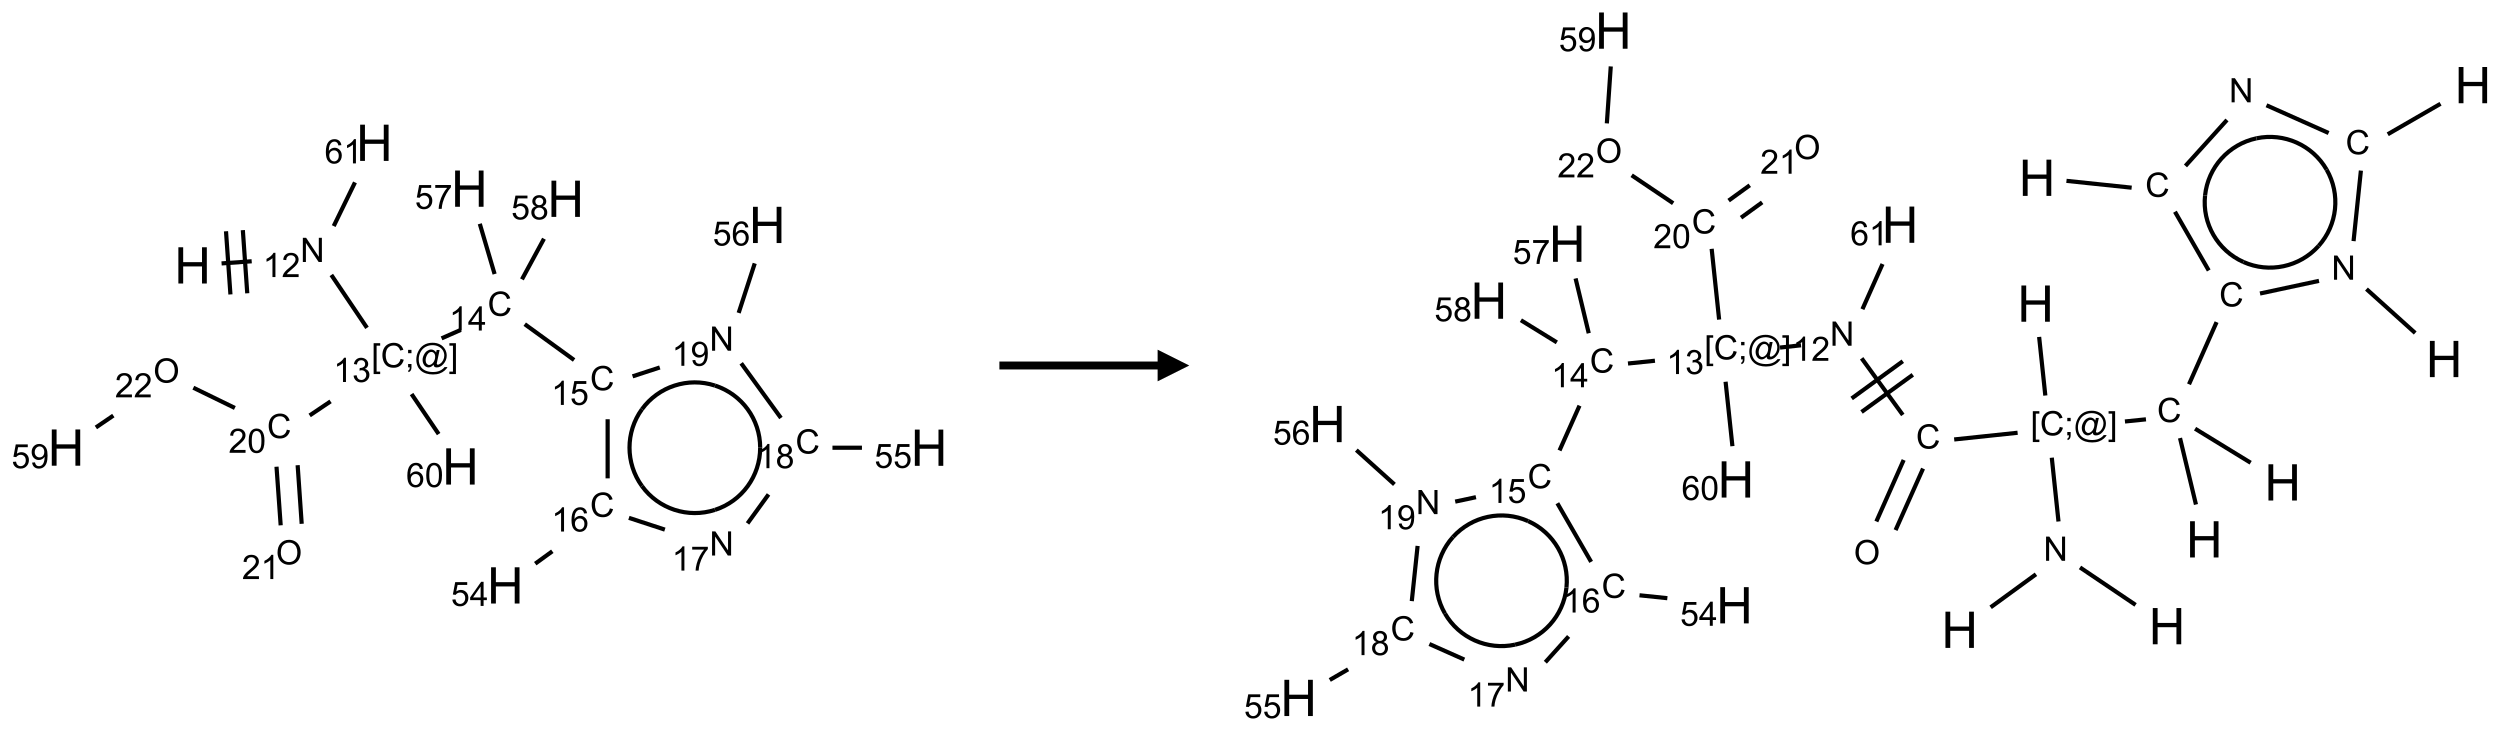 <?xml version="1.0" encoding="UTF-8"?>
<svg xmlns="http://www.w3.org/2000/svg" xmlns:xlink="http://www.w3.org/1999/xlink" width="790" height="231" viewBox="0 0 790 231">
<defs>
<g>
<g id="glyph-0-0">
<path d="M 2 0 L 2 -10 L 10 -10 L 10 0 Z M 2.25 -0.25 L 9.75 -0.25 L 9.75 -9.75 L 2.25 -9.75 Z M 2.25 -0.25 "/>
</g>
<g id="glyph-0-1">
<path d="M 1.281 0 L 1.281 -11.453 L 2.797 -11.453 L 2.797 -6.75 L 8.75 -6.75 L 8.75 -11.453 L 10.266 -11.453 L 10.266 0 L 8.75 0 L 8.75 -5.398 L 2.797 -5.398 L 2.797 0 Z M 1.281 0 "/>
</g>
<g id="glyph-1-0">
<path d="M 1.332 0 L 1.332 -6.668 L 6.668 -6.668 L 6.668 0 Z M 1.5 -0.168 L 6.5 -0.168 L 6.5 -6.5 L 1.5 -6.5 Z M 1.5 -0.168 "/>
</g>
<g id="glyph-1-1">
<path d="M 0.812 0 L 0.812 -7.637 L 1.848 -7.637 L 5.859 -1.641 L 5.859 -7.637 L 6.828 -7.637 L 6.828 0 L 5.793 0 L 1.781 -6 L 1.781 0 Z M 0.812 0 "/>
</g>
<g id="glyph-1-2">
<path d="M 3.973 0 L 3.035 0 L 3.035 -5.973 C 2.809 -5.758 2.516 -5.543 2.148 -5.328 C 1.781 -5.113 1.453 -4.953 1.16 -4.844 L 1.16 -5.75 C 1.684 -5.996 2.145 -6.297 2.535 -6.645 C 2.93 -6.996 3.207 -7.336 3.371 -7.668 L 3.973 -7.668 Z M 3.973 0 "/>
</g>
<g id="glyph-1-3">
<path d="M 5.371 -0.902 L 5.371 0 L 0.324 0 C 0.316 -0.227 0.352 -0.441 0.434 -0.652 C 0.562 -0.996 0.766 -1.332 1.051 -1.668 C 1.332 -2 1.742 -2.387 2.277 -2.824 C 3.105 -3.504 3.668 -4.043 3.957 -4.441 C 4.25 -4.84 4.395 -5.215 4.395 -5.566 C 4.395 -5.938 4.262 -6.254 3.996 -6.508 C 3.73 -6.762 3.387 -6.891 2.957 -6.891 C 2.508 -6.891 2.145 -6.754 1.875 -6.484 C 1.605 -6.215 1.469 -5.84 1.465 -5.359 L 0.5 -5.457 C 0.566 -6.176 0.812 -6.727 1.246 -7.102 C 1.676 -7.477 2.254 -7.668 2.98 -7.668 C 3.711 -7.668 4.293 -7.465 4.719 -7.059 C 5.145 -6.652 5.359 -6.148 5.359 -5.547 C 5.359 -5.242 5.297 -4.941 5.172 -4.645 C 5.047 -4.352 4.84 -4.039 4.551 -3.715 C 4.262 -3.387 3.777 -2.938 3.105 -2.371 C 2.543 -1.898 2.18 -1.578 2.02 -1.41 C 1.859 -1.242 1.73 -1.07 1.625 -0.902 Z M 5.371 -0.902 "/>
</g>
<g id="glyph-1-4">
<path d="M 0.723 2.121 L 0.723 -7.637 L 2.793 -7.637 L 2.793 -6.859 L 1.66 -6.859 L 1.66 1.344 L 2.793 1.344 L 2.793 2.121 Z M 0.723 2.121 "/>
</g>
<g id="glyph-1-5">
<path d="M 6.27 -2.676 L 7.281 -2.422 C 7.07 -1.594 6.688 -0.961 6.137 -0.523 C 5.586 -0.086 4.914 0.129 4.121 0.129 C 3.297 0.129 2.629 -0.039 2.113 -0.371 C 1.598 -0.707 1.203 -1.191 0.934 -1.828 C 0.664 -2.465 0.531 -3.145 0.531 -3.875 C 0.531 -4.672 0.684 -5.363 0.988 -5.957 C 1.293 -6.547 1.723 -6.996 2.285 -7.305 C 2.844 -7.613 3.461 -7.766 4.137 -7.766 C 4.898 -7.766 5.543 -7.57 6.062 -7.184 C 6.582 -6.793 6.945 -6.246 7.152 -5.543 L 6.156 -5.309 C 5.98 -5.863 5.723 -6.266 5.387 -6.52 C 5.051 -6.773 4.625 -6.902 4.113 -6.902 C 3.527 -6.902 3.039 -6.762 2.645 -6.48 C 2.25 -6.199 1.973 -5.82 1.812 -5.348 C 1.652 -4.871 1.574 -4.383 1.574 -3.879 C 1.574 -3.23 1.668 -2.664 1.855 -2.18 C 2.047 -1.695 2.34 -1.332 2.738 -1.094 C 3.137 -0.855 3.57 -0.734 4.035 -0.734 C 4.602 -0.734 5.082 -0.898 5.473 -1.223 C 5.867 -1.551 6.133 -2.035 6.27 -2.676 Z M 6.27 -2.676 "/>
</g>
<g id="glyph-1-6">
<path d="M 0.949 -4.465 L 0.949 -5.531 L 2.016 -5.531 L 2.016 -4.465 Z M 0.949 0 L 0.949 -1.066 L 2.016 -1.066 L 2.016 0 C 2.016 0.391 1.945 0.711 1.809 0.949 C 1.668 1.191 1.449 1.379 1.145 1.512 L 0.887 1.109 C 1.082 1.023 1.23 0.895 1.324 0.727 C 1.418 0.559 1.469 0.316 1.48 0 Z M 0.949 0 "/>
</g>
<g id="glyph-1-7">
<path d="M 6.047 -0.848 C 5.82 -0.59 5.57 -0.379 5.289 -0.223 C 5.008 -0.062 4.73 0.016 4.449 0.016 C 4.141 0.016 3.84 -0.074 3.547 -0.254 C 3.254 -0.434 3.02 -0.715 2.836 -1.09 C 2.652 -1.465 2.562 -1.875 2.562 -2.324 C 2.562 -2.875 2.703 -3.43 2.988 -3.98 C 3.27 -4.535 3.621 -4.953 4.043 -5.23 C 4.461 -5.508 4.871 -5.645 5.266 -5.645 C 5.566 -5.645 5.855 -5.566 6.129 -5.41 C 6.402 -5.25 6.641 -5.012 6.84 -4.688 L 7.016 -5.496 L 7.949 -5.496 L 7.199 -2 C 7.094 -1.516 7.043 -1.246 7.043 -1.191 C 7.043 -1.098 7.078 -1.02 7.148 -0.949 C 7.219 -0.883 7.305 -0.848 7.406 -0.848 C 7.59 -0.848 7.832 -0.953 8.129 -1.168 C 8.527 -1.445 8.84 -1.816 9.07 -2.285 C 9.301 -2.75 9.418 -3.234 9.418 -3.73 C 9.418 -4.309 9.27 -4.852 8.973 -5.355 C 8.676 -5.859 8.23 -6.262 7.645 -6.562 C 7.055 -6.863 6.406 -7.016 5.691 -7.016 C 4.879 -7.016 4.137 -6.824 3.465 -6.445 C 2.793 -6.066 2.273 -5.52 1.902 -4.809 C 1.535 -4.098 1.348 -3.34 1.348 -2.527 C 1.348 -1.676 1.535 -0.941 1.902 -0.328 C 2.273 0.285 2.809 0.742 3.508 1.035 C 4.207 1.328 4.984 1.473 5.832 1.473 C 6.742 1.473 7.504 1.32 8.121 1.016 C 8.734 0.711 9.195 0.34 9.5 -0.098 L 10.441 -0.098 C 10.266 0.266 9.961 0.637 9.531 1.016 C 9.102 1.395 8.59 1.695 7.996 1.914 C 7.402 2.133 6.688 2.246 5.848 2.246 C 5.078 2.246 4.367 2.145 3.715 1.949 C 3.066 1.75 2.512 1.453 2.051 1.055 C 1.594 0.656 1.25 0.199 1.016 -0.316 C 0.723 -0.973 0.578 -1.684 0.578 -2.441 C 0.578 -3.289 0.75 -4.098 1.098 -4.863 C 1.523 -5.805 2.125 -6.527 2.902 -7.027 C 3.684 -7.527 4.629 -7.777 5.738 -7.777 C 6.602 -7.777 7.375 -7.602 8.059 -7.246 C 8.746 -6.895 9.285 -6.371 9.684 -5.672 C 10.02 -5.07 10.188 -4.418 10.188 -3.715 C 10.188 -2.707 9.832 -1.812 9.125 -1.031 C 8.492 -0.328 7.801 0.02 7.051 0.02 C 6.812 0.02 6.617 -0.016 6.473 -0.09 C 6.324 -0.16 6.215 -0.266 6.145 -0.402 C 6.102 -0.488 6.066 -0.637 6.047 -0.848 Z M 3.527 -2.262 C 3.527 -1.785 3.641 -1.414 3.863 -1.152 C 4.09 -0.887 4.348 -0.754 4.641 -0.754 C 4.836 -0.754 5.039 -0.812 5.254 -0.93 C 5.469 -1.047 5.676 -1.219 5.871 -1.449 C 6.066 -1.676 6.23 -1.969 6.355 -2.32 C 6.48 -2.672 6.543 -3.027 6.543 -3.379 C 6.543 -3.852 6.426 -4.219 6.191 -4.48 C 5.957 -4.738 5.672 -4.871 5.332 -4.871 C 5.109 -4.871 4.902 -4.812 4.707 -4.699 C 4.512 -4.586 4.32 -4.406 4.137 -4.156 C 3.953 -3.906 3.805 -3.602 3.691 -3.246 C 3.582 -2.887 3.527 -2.559 3.527 -2.262 Z M 3.527 -2.262 "/>
</g>
<g id="glyph-1-8">
<path d="M 2.27 2.121 L 0.203 2.121 L 0.203 1.344 L 1.332 1.344 L 1.332 -6.859 L 0.203 -6.859 L 0.203 -7.637 L 2.27 -7.637 Z M 2.27 2.121 "/>
</g>
<g id="glyph-1-9">
<path d="M 0.449 -2.016 L 1.387 -2.141 C 1.492 -1.609 1.676 -1.227 1.934 -0.992 C 2.191 -0.758 2.508 -0.641 2.879 -0.641 C 3.32 -0.641 3.695 -0.793 3.996 -1.098 C 4.301 -1.402 4.453 -1.781 4.453 -2.234 C 4.453 -2.664 4.312 -3.02 4.031 -3.301 C 3.75 -3.578 3.391 -3.719 2.957 -3.719 C 2.781 -3.719 2.562 -3.684 2.297 -3.613 L 2.402 -4.438 C 2.465 -4.43 2.516 -4.426 2.551 -4.426 C 2.949 -4.426 3.312 -4.531 3.629 -4.738 C 3.949 -4.949 4.109 -5.27 4.109 -5.703 C 4.109 -6.047 3.992 -6.332 3.762 -6.559 C 3.527 -6.785 3.227 -6.895 2.859 -6.895 C 2.496 -6.895 2.191 -6.781 1.949 -6.551 C 1.707 -6.324 1.547 -5.98 1.48 -5.52 L 0.543 -5.688 C 0.656 -6.316 0.918 -6.805 1.324 -7.148 C 1.73 -7.492 2.234 -7.668 2.84 -7.668 C 3.254 -7.668 3.641 -7.578 3.988 -7.398 C 4.34 -7.219 4.609 -6.977 4.793 -6.668 C 4.98 -6.359 5.074 -6.031 5.074 -5.684 C 5.074 -5.352 4.984 -5.051 4.809 -4.781 C 4.629 -4.512 4.367 -4.297 4.02 -4.137 C 4.473 -4.031 4.824 -3.816 5.074 -3.488 C 5.324 -3.16 5.449 -2.75 5.449 -2.254 C 5.449 -1.59 5.203 -1.023 4.719 -0.559 C 4.234 -0.098 3.617 0.137 2.875 0.137 C 2.203 0.137 1.648 -0.062 1.207 -0.465 C 0.762 -0.863 0.512 -1.379 0.449 -2.016 Z M 0.449 -2.016 "/>
</g>
<g id="glyph-1-10">
<path d="M 3.449 0 L 3.449 -1.828 L 0.137 -1.828 L 0.137 -2.688 L 3.621 -7.637 L 4.387 -7.637 L 4.387 -2.688 L 5.418 -2.688 L 5.418 -1.828 L 4.387 -1.828 L 4.387 0 Z M 3.449 -2.688 L 3.449 -6.129 L 1.059 -2.688 Z M 3.449 -2.688 "/>
</g>
<g id="glyph-1-11">
<path d="M 0.441 -2 L 1.426 -2.082 C 1.5 -1.605 1.668 -1.242 1.934 -1.004 C 2.199 -0.762 2.52 -0.641 2.895 -0.641 C 3.348 -0.641 3.73 -0.812 4.043 -1.152 C 4.355 -1.492 4.512 -1.941 4.512 -2.504 C 4.512 -3.039 4.359 -3.461 4.059 -3.77 C 3.758 -4.078 3.367 -4.234 2.879 -4.234 C 2.578 -4.234 2.305 -4.164 2.062 -4.027 C 1.82 -3.891 1.629 -3.715 1.488 -3.496 L 0.609 -3.609 L 1.348 -7.531 L 5.145 -7.531 L 5.145 -6.637 L 2.098 -6.637 L 1.688 -4.582 C 2.145 -4.902 2.625 -5.062 3.129 -5.062 C 3.797 -5.062 4.359 -4.832 4.816 -4.371 C 5.277 -3.91 5.504 -3.312 5.504 -2.59 C 5.504 -1.898 5.305 -1.301 4.902 -0.797 C 4.41 -0.18 3.742 0.129 2.895 0.129 C 2.199 0.129 1.633 -0.062 1.195 -0.453 C 0.758 -0.844 0.504 -1.359 0.441 -2 Z M 0.441 -2 "/>
</g>
<g id="glyph-1-12">
<path d="M 5.309 -5.766 L 4.375 -5.691 C 4.293 -6.059 4.172 -6.328 4.02 -6.496 C 3.766 -6.762 3.453 -6.895 3.082 -6.895 C 2.785 -6.895 2.523 -6.812 2.297 -6.645 C 2 -6.43 1.77 -6.117 1.598 -5.703 C 1.43 -5.289 1.34 -4.703 1.332 -3.938 C 1.559 -4.281 1.836 -4.535 2.16 -4.703 C 2.488 -4.871 2.828 -4.953 3.188 -4.953 C 3.812 -4.953 4.344 -4.723 4.785 -4.262 C 5.223 -3.801 5.441 -3.207 5.441 -2.48 C 5.441 -2 5.34 -1.555 5.133 -1.145 C 4.926 -0.73 4.641 -0.418 4.281 -0.199 C 3.922 0.02 3.512 0.129 3.051 0.129 C 2.27 0.129 1.633 -0.156 1.141 -0.73 C 0.648 -1.305 0.402 -2.254 0.402 -3.574 C 0.402 -5.051 0.672 -6.121 1.219 -6.793 C 1.695 -7.375 2.336 -7.668 3.141 -7.668 C 3.742 -7.668 4.234 -7.5 4.617 -7.16 C 5 -6.824 5.23 -6.359 5.309 -5.766 Z M 1.48 -2.473 C 1.48 -2.152 1.547 -1.844 1.684 -1.547 C 1.82 -1.25 2.016 -1.027 2.262 -0.871 C 2.508 -0.719 2.766 -0.641 3.035 -0.641 C 3.434 -0.641 3.773 -0.801 4.059 -1.121 C 4.344 -1.441 4.484 -1.875 4.484 -2.422 C 4.484 -2.949 4.344 -3.367 4.062 -3.668 C 3.781 -3.973 3.426 -4.125 3 -4.125 C 2.578 -4.125 2.219 -3.973 1.922 -3.668 C 1.625 -3.363 1.48 -2.969 1.48 -2.473 Z M 1.48 -2.473 "/>
</g>
<g id="glyph-1-13">
<path d="M 0.504 -6.637 L 0.504 -7.535 L 5.449 -7.535 L 5.449 -6.809 C 4.961 -6.289 4.48 -5.602 4.004 -4.746 C 3.527 -3.887 3.156 -3.004 2.895 -2.098 C 2.707 -1.461 2.59 -0.762 2.535 0 L 1.574 0 C 1.582 -0.602 1.703 -1.328 1.926 -2.176 C 2.152 -3.027 2.477 -3.848 2.898 -4.637 C 3.32 -5.426 3.77 -6.094 4.246 -6.637 Z M 0.504 -6.637 "/>
</g>
<g id="glyph-1-14">
<path d="M 1.887 -4.141 C 1.496 -4.281 1.207 -4.484 1.02 -4.75 C 0.832 -5.016 0.738 -5.328 0.738 -5.699 C 0.738 -6.254 0.938 -6.719 1.34 -7.098 C 1.738 -7.477 2.27 -7.668 2.934 -7.668 C 3.598 -7.668 4.137 -7.473 4.543 -7.086 C 4.949 -6.699 5.152 -6.227 5.152 -5.672 C 5.152 -5.316 5.059 -5.008 4.871 -4.746 C 4.688 -4.484 4.406 -4.281 4.027 -4.141 C 4.496 -3.988 4.852 -3.742 5.098 -3.402 C 5.34 -3.062 5.465 -2.656 5.465 -2.184 C 5.465 -1.531 5.234 -0.98 4.77 -0.535 C 4.309 -0.09 3.703 0.129 2.949 0.129 C 2.195 0.129 1.586 -0.094 1.125 -0.539 C 0.664 -0.984 0.434 -1.543 0.434 -2.207 C 0.434 -2.703 0.559 -3.121 0.809 -3.457 C 1.062 -3.793 1.422 -4.02 1.887 -4.141 Z M 1.699 -5.73 C 1.699 -5.367 1.812 -5.074 2.047 -4.844 C 2.281 -4.613 2.582 -4.5 2.953 -4.5 C 3.312 -4.5 3.609 -4.613 3.84 -4.84 C 4.07 -5.066 4.188 -5.348 4.188 -5.676 C 4.188 -6.02 4.07 -6.309 3.832 -6.543 C 3.594 -6.777 3.297 -6.895 2.941 -6.895 C 2.586 -6.895 2.289 -6.781 2.051 -6.551 C 1.816 -6.324 1.699 -6.047 1.699 -5.73 Z M 1.395 -2.203 C 1.395 -1.938 1.461 -1.676 1.586 -1.426 C 1.711 -1.176 1.902 -0.984 2.152 -0.848 C 2.402 -0.711 2.672 -0.641 2.957 -0.641 C 3.406 -0.641 3.777 -0.785 4.066 -1.074 C 4.359 -1.363 4.504 -1.727 4.504 -2.172 C 4.504 -2.625 4.355 -2.996 4.055 -3.293 C 3.754 -3.586 3.379 -3.734 2.926 -3.734 C 2.484 -3.734 2.121 -3.59 1.832 -3.297 C 1.543 -3.004 1.395 -2.641 1.395 -2.203 Z M 1.395 -2.203 "/>
</g>
<g id="glyph-1-15">
<path d="M 0.582 -1.766 L 1.484 -1.848 C 1.562 -1.426 1.707 -1.117 1.922 -0.926 C 2.137 -0.734 2.414 -0.641 2.75 -0.641 C 3.039 -0.641 3.289 -0.707 3.508 -0.84 C 3.727 -0.973 3.902 -1.148 4.043 -1.367 C 4.18 -1.586 4.297 -1.887 4.391 -2.262 C 4.484 -2.637 4.531 -3.016 4.531 -3.406 C 4.531 -3.449 4.531 -3.512 4.527 -3.594 C 4.34 -3.297 4.082 -3.055 3.758 -2.867 C 3.434 -2.68 3.082 -2.59 2.703 -2.59 C 2.07 -2.59 1.535 -2.816 1.098 -3.277 C 0.66 -3.734 0.441 -4.34 0.441 -5.09 C 0.441 -5.863 0.672 -6.484 1.129 -6.957 C 1.586 -7.43 2.156 -7.668 2.844 -7.668 C 3.34 -7.668 3.793 -7.531 4.207 -7.266 C 4.617 -7 4.93 -6.617 5.145 -6.121 C 5.355 -5.629 5.465 -4.91 5.465 -3.973 C 5.465 -2.996 5.359 -2.223 5.145 -1.645 C 4.934 -1.066 4.617 -0.625 4.199 -0.324 C 3.781 -0.02 3.293 0.129 2.73 0.129 C 2.133 0.129 1.645 -0.035 1.266 -0.367 C 0.887 -0.699 0.66 -1.164 0.582 -1.766 Z M 4.422 -5.137 C 4.422 -5.676 4.277 -6.102 3.992 -6.418 C 3.707 -6.734 3.359 -6.891 2.957 -6.891 C 2.543 -6.891 2.18 -6.719 1.871 -6.379 C 1.562 -6.039 1.406 -5.598 1.406 -5.059 C 1.406 -4.57 1.555 -4.176 1.848 -3.871 C 2.141 -3.566 2.5 -3.418 2.934 -3.418 C 3.367 -3.418 3.723 -3.57 4.004 -3.871 C 4.281 -4.176 4.422 -4.598 4.422 -5.137 Z M 4.422 -5.137 "/>
</g>
<g id="glyph-1-16">
<path d="M 0.441 -3.766 C 0.441 -4.668 0.535 -5.395 0.723 -5.945 C 0.906 -6.496 1.184 -6.922 1.551 -7.219 C 1.918 -7.516 2.375 -7.668 2.934 -7.668 C 3.344 -7.668 3.703 -7.586 4.012 -7.418 C 4.32 -7.254 4.574 -7.016 4.777 -6.707 C 4.977 -6.395 5.137 -6.016 5.25 -5.57 C 5.363 -5.125 5.422 -4.523 5.422 -3.766 C 5.422 -2.871 5.328 -2.148 5.145 -1.598 C 4.961 -1.047 4.688 -0.621 4.32 -0.32 C 3.953 -0.02 3.492 0.129 2.934 0.129 C 2.195 0.129 1.617 -0.133 1.199 -0.66 C 0.695 -1.297 0.441 -2.332 0.441 -3.766 Z M 1.406 -3.766 C 1.406 -2.512 1.555 -1.68 1.848 -1.262 C 2.141 -0.848 2.5 -0.641 2.934 -0.641 C 3.363 -0.641 3.727 -0.848 4.02 -1.266 C 4.312 -1.684 4.457 -2.516 4.457 -3.766 C 4.457 -5.023 4.312 -5.859 4.02 -6.27 C 3.727 -6.684 3.359 -6.891 2.922 -6.891 C 2.492 -6.891 2.148 -6.707 1.891 -6.344 C 1.566 -5.879 1.406 -5.02 1.406 -3.766 Z M 1.406 -3.766 "/>
</g>
<g id="glyph-1-17">
<path d="M 0.516 -3.719 C 0.516 -4.984 0.855 -5.977 1.535 -6.695 C 2.215 -7.414 3.094 -7.77 4.172 -7.77 C 4.875 -7.77 5.512 -7.602 6.078 -7.266 C 6.645 -6.93 7.074 -6.461 7.371 -5.855 C 7.668 -5.254 7.816 -4.57 7.816 -3.809 C 7.816 -3.035 7.66 -2.34 7.348 -1.73 C 7.035 -1.117 6.594 -0.656 6.02 -0.34 C 5.449 -0.027 4.828 0.129 4.168 0.129 C 3.449 0.129 2.805 -0.043 2.238 -0.391 C 1.672 -0.738 1.246 -1.211 0.953 -1.812 C 0.66 -2.414 0.516 -3.047 0.516 -3.719 Z M 1.559 -3.703 C 1.559 -2.781 1.805 -2.059 2.301 -1.527 C 2.793 -1 3.414 -0.734 4.16 -0.734 C 4.922 -0.734 5.547 -1 6.039 -1.535 C 6.531 -2.07 6.777 -2.828 6.777 -3.812 C 6.777 -4.434 6.672 -4.977 6.461 -5.441 C 6.25 -5.902 5.945 -6.262 5.539 -6.52 C 5.133 -6.773 4.68 -6.902 4.176 -6.902 C 3.461 -6.902 2.848 -6.656 2.332 -6.164 C 1.816 -5.672 1.559 -4.852 1.559 -3.703 Z M 1.559 -3.703 "/>
</g>
</g>
</defs>
<path fill="none" stroke-width="0.033" stroke-linecap="butt" stroke-linejoin="miter" stroke="rgb(0%, 0%, 0%)" stroke-opacity="1" stroke-miterlimit="10" d="M 1.229 0.953 L 1.467 0.936 " transform="matrix(40, 0, 0, 40, 20.855, 45.121)"/>
<path fill="none" stroke-width="0.033" stroke-linecap="butt" stroke-linejoin="miter" stroke="rgb(0%, 0%, 0%)" stroke-opacity="1" stroke-miterlimit="10" d="M 1.432 1.189 L 1.397 0.69 " transform="matrix(40, 0, 0, 40, 20.855, 45.121)"/>
<path fill="none" stroke-width="0.033" stroke-linecap="butt" stroke-linejoin="miter" stroke="rgb(0%, 0%, 0%)" stroke-opacity="1" stroke-miterlimit="10" d="M 1.299 1.198 L 1.264 0.699 " transform="matrix(40, 0, 0, 40, 20.855, 45.121)"/>
<path fill="none" stroke-width="0.033" stroke-linecap="butt" stroke-linejoin="miter" stroke="rgb(0%, 0%, 0%)" stroke-opacity="1" stroke-miterlimit="10" d="M 2.096 1.044 L 2.378 1.462 " transform="matrix(40, 0, 0, 40, 20.855, 45.121)"/>
<path fill="none" stroke-width="0.033" stroke-linecap="butt" stroke-linejoin="miter" stroke="rgb(0%, 0%, 0%)" stroke-opacity="1" stroke-miterlimit="10" d="M 2.967 1.545 L 3.119 1.478 " transform="matrix(40, 0, 0, 40, 20.855, 45.121)"/>
<path fill="none" stroke-width="0.033" stroke-linecap="butt" stroke-linejoin="miter" stroke="rgb(0%, 0%, 0%)" stroke-opacity="1" stroke-miterlimit="10" d="M 3.624 1.433 L 4.014 1.716 " transform="matrix(40, 0, 0, 40, 20.855, 45.121)"/>
<path fill="none" stroke-width="0.033" stroke-linecap="butt" stroke-linejoin="miter" stroke="rgb(0%, 0%, 0%)" stroke-opacity="1" stroke-miterlimit="10" d="M 4.279 2.184 L 4.279 2.651 " transform="matrix(40, 0, 0, 40, 20.855, 45.121)"/>
<path fill="none" stroke-width="0.033" stroke-linecap="butt" stroke-linejoin="miter" stroke="rgb(0%, 0%, 0%)" stroke-opacity="1" stroke-miterlimit="10" d="M 3.842 3.227 L 3.707 3.325 " transform="matrix(40, 0, 0, 40, 20.855, 45.121)"/>
<path fill="none" stroke-width="0.033" stroke-linecap="butt" stroke-linejoin="miter" stroke="rgb(0%, 0%, 0%)" stroke-opacity="1" stroke-miterlimit="10" d="M 4.447 2.963 L 4.731 3.056 " transform="matrix(40, 0, 0, 40, 20.855, 45.121)"/>
<path fill="none" stroke-width="0.033" stroke-linecap="butt" stroke-linejoin="miter" stroke="rgb(0%, 0%, 0%)" stroke-opacity="1" stroke-miterlimit="10" d="M 5.384 3.007 L 5.55 2.778 " transform="matrix(40, 0, 0, 40, 20.855, 45.121)"/>
<path fill="none" stroke-width="0.033" stroke-linecap="butt" stroke-linejoin="miter" stroke="rgb(0%, 0%, 0%)" stroke-opacity="1" stroke-miterlimit="10" d="M 6.055 2.409 L 6.288 2.409 " transform="matrix(40, 0, 0, 40, 20.855, 45.121)"/>
<path fill="none" stroke-width="0.033" stroke-linecap="butt" stroke-linejoin="miter" stroke="rgb(0%, 0%, 0%)" stroke-opacity="1" stroke-miterlimit="10" d="M 5.648 2.174 L 5.334 1.742 " transform="matrix(40, 0, 0, 40, 20.855, 45.121)"/>
<path fill="none" stroke-width="0.033" stroke-linecap="butt" stroke-linejoin="miter" stroke="rgb(0%, 0%, 0%)" stroke-opacity="1" stroke-miterlimit="10" d="M 4.691 1.775 L 4.476 1.845 " transform="matrix(40, 0, 0, 40, 20.855, 45.121)"/>
<path fill="none" stroke-width="0.033" stroke-linecap="butt" stroke-linejoin="miter" stroke="rgb(0%, 0%, 0%)" stroke-opacity="1" stroke-miterlimit="10" d="M 5.314 1.344 L 5.441 0.953 " transform="matrix(40, 0, 0, 40, 20.855, 45.121)"/>
<path fill="none" stroke-width="0.033" stroke-linecap="butt" stroke-linejoin="miter" stroke="rgb(0%, 0%, 0%)" stroke-opacity="1" stroke-miterlimit="10" d="M 3.386 1.037 L 3.269 0.64 " transform="matrix(40, 0, 0, 40, 20.855, 45.121)"/>
<path fill="none" stroke-width="0.033" stroke-linecap="butt" stroke-linejoin="miter" stroke="rgb(0%, 0%, 0%)" stroke-opacity="1" stroke-miterlimit="10" d="M 3.602 1.079 L 3.776 0.758 " transform="matrix(40, 0, 0, 40, 20.855, 45.121)"/>
<path fill="none" stroke-width="0.033" stroke-linecap="butt" stroke-linejoin="miter" stroke="rgb(0%, 0%, 0%)" stroke-opacity="1" stroke-miterlimit="10" d="M 2.09 2.043 L 1.925 2.154 " transform="matrix(40, 0, 0, 40, 20.855, 45.121)"/>
<path fill="none" stroke-width="0.033" stroke-linecap="butt" stroke-linejoin="miter" stroke="rgb(0%, 0%, 0%)" stroke-opacity="1" stroke-miterlimit="10" d="M 1.663 2.559 L 1.696 3.022 " transform="matrix(40, 0, 0, 40, 20.855, 45.121)"/>
<path fill="none" stroke-width="0.033" stroke-linecap="butt" stroke-linejoin="miter" stroke="rgb(0%, 0%, 0%)" stroke-opacity="1" stroke-miterlimit="10" d="M 1.83 2.547 L 1.862 3.01 " transform="matrix(40, 0, 0, 40, 20.855, 45.121)"/>
<path fill="none" stroke-width="0.033" stroke-linecap="butt" stroke-linejoin="miter" stroke="rgb(0%, 0%, 0%)" stroke-opacity="1" stroke-miterlimit="10" d="M 1.334 2.095 L 1.006 1.935 " transform="matrix(40, 0, 0, 40, 20.855, 45.121)"/>
<path fill="none" stroke-width="0.033" stroke-linecap="butt" stroke-linejoin="miter" stroke="rgb(0%, 0%, 0%)" stroke-opacity="1" stroke-miterlimit="10" d="M 0.374 2.155 L 0.236 2.249 " transform="matrix(40, 0, 0, 40, 20.855, 45.121)"/>
<path fill="none" stroke-width="0.033" stroke-linecap="butt" stroke-linejoin="miter" stroke="rgb(0%, 0%, 0%)" stroke-opacity="1" stroke-miterlimit="10" d="M 2.73 1.985 L 2.944 2.301 " transform="matrix(40, 0, 0, 40, 20.855, 45.121)"/>
<path fill="none" stroke-width="0.033" stroke-linecap="butt" stroke-linejoin="miter" stroke="rgb(0%, 0%, 0%)" stroke-opacity="1" stroke-miterlimit="10" d="M 2.115 0.658 L 2.283 0.313 " transform="matrix(40, 0, 0, 40, 20.855, 45.121)"/>
<path fill="none" stroke-width="0.033" stroke-linecap="butt" stroke-linejoin="miter" stroke="rgb(0%, 0%, 0%)" stroke-opacity="1" stroke-miterlimit="10" d="M 4.55 2.712 C 4.419 2.531 4.419 2.286 4.55 2.105 " transform="matrix(40, 0, 0, 40, 20.855, 45.121)"/>
<path fill="none" stroke-width="0.033" stroke-linecap="butt" stroke-linejoin="miter" stroke="rgb(0%, 0%, 0%)" stroke-opacity="1" stroke-miterlimit="10" d="M 5.127 2.9 C 4.914 2.969 4.681 2.893 4.55 2.712 " transform="matrix(40, 0, 0, 40, 20.855, 45.121)"/>
<path fill="none" stroke-width="0.033" stroke-linecap="butt" stroke-linejoin="miter" stroke="rgb(0%, 0%, 0%)" stroke-opacity="1" stroke-miterlimit="10" d="M 5.484 2.409 C 5.484 2.633 5.34 2.831 5.127 2.9 " transform="matrix(40, 0, 0, 40, 20.855, 45.121)"/>
<path fill="none" stroke-width="0.033" stroke-linecap="butt" stroke-linejoin="miter" stroke="rgb(0%, 0%, 0%)" stroke-opacity="1" stroke-miterlimit="10" d="M 5.127 1.918 C 5.34 1.987 5.484 2.185 5.484 2.409 " transform="matrix(40, 0, 0, 40, 20.855, 45.121)"/>
<path fill="none" stroke-width="0.033" stroke-linecap="butt" stroke-linejoin="miter" stroke="rgb(0%, 0%, 0%)" stroke-opacity="1" stroke-miterlimit="10" d="M 4.55 2.105 C 4.681 1.925 4.914 1.849 5.127 1.918 " transform="matrix(40, 0, 0, 40, 20.855, 45.121)"/>
<g fill="rgb(0%, 0%, 0%)" fill-opacity="1">
<use xlink:href="#glyph-0-1" x="55.086" y="89.59"/>
</g>
<g fill="rgb(0%, 0%, 0%)" fill-opacity="1">
<use xlink:href="#glyph-1-1" x="94.887" y="82.785"/>
</g>
<g fill="rgb(0%, 0%, 0%)" fill-opacity="1">
<use xlink:href="#glyph-1-2" x="83.062" y="87.555"/>
<use xlink:href="#glyph-1-3" x="88.995" y="87.555"/>
</g>
<g fill="rgb(0%, 0%, 0%)" fill-opacity="1">
<use xlink:href="#glyph-1-4" x="117.344" y="116.086"/>
<use xlink:href="#glyph-1-5" x="120.307" y="116.086"/>
<use xlink:href="#glyph-1-6" x="128.01" y="116.086"/>
<use xlink:href="#glyph-1-7" x="130.974" y="116.086"/>
<use xlink:href="#glyph-1-8" x="141.802" y="116.086"/>
</g>
<g fill="rgb(0%, 0%, 0%)" fill-opacity="1">
<use xlink:href="#glyph-1-2" x="105.352" y="120.715"/>
<use xlink:href="#glyph-1-9" x="111.284" y="120.715"/>
</g>
<g fill="rgb(0%, 0%, 0%)" fill-opacity="1">
<use xlink:href="#glyph-1-5" x="154.078" y="99.809"/>
</g>
<g fill="rgb(0%, 0%, 0%)" fill-opacity="1">
<use xlink:href="#glyph-1-2" x="141.926" y="104.445"/>
<use xlink:href="#glyph-1-10" x="147.858" y="104.445"/>
</g>
<g fill="rgb(0%, 0%, 0%)" fill-opacity="1">
<use xlink:href="#glyph-1-5" x="186.441" y="123.32"/>
</g>
<g fill="rgb(0%, 0%, 0%)" fill-opacity="1">
<use xlink:href="#glyph-1-2" x="174.199" y="127.957"/>
<use xlink:href="#glyph-1-11" x="180.132" y="127.957"/>
</g>
<g fill="rgb(0%, 0%, 0%)" fill-opacity="1">
<use xlink:href="#glyph-1-5" x="186.441" y="163.32"/>
</g>
<g fill="rgb(0%, 0%, 0%)" fill-opacity="1">
<use xlink:href="#glyph-1-2" x="174.262" y="167.957"/>
<use xlink:href="#glyph-1-12" x="180.194" y="167.957"/>
</g>
<g fill="rgb(0%, 0%, 0%)" fill-opacity="1">
<use xlink:href="#glyph-0-1" x="153.898" y="190.715"/>
</g>
<g fill="rgb(0%, 0%, 0%)" fill-opacity="1">
<use xlink:href="#glyph-1-11" x="142.496" y="191.477"/>
<use xlink:href="#glyph-1-10" x="148.428" y="191.477"/>
</g>
<g fill="rgb(0%, 0%, 0%)" fill-opacity="1">
<use xlink:href="#glyph-1-1" x="224.199" y="175.551"/>
</g>
<g fill="rgb(0%, 0%, 0%)" fill-opacity="1">
<use xlink:href="#glyph-1-2" x="212.297" y="180.316"/>
<use xlink:href="#glyph-1-13" x="218.229" y="180.316"/>
</g>
<g fill="rgb(0%, 0%, 0%)" fill-opacity="1">
<use xlink:href="#glyph-1-5" x="251.367" y="143.32"/>
</g>
<g fill="rgb(0%, 0%, 0%)" fill-opacity="1">
<use xlink:href="#glyph-1-2" x="239.168" y="147.957"/>
<use xlink:href="#glyph-1-14" x="245.1" y="147.957"/>
</g>
<g fill="rgb(0%, 0%, 0%)" fill-opacity="1">
<use xlink:href="#glyph-0-1" x="287.812" y="147.203"/>
</g>
<g fill="rgb(0%, 0%, 0%)" fill-opacity="1">
<use xlink:href="#glyph-1-11" x="276.32" y="147.863"/>
<use xlink:href="#glyph-1-11" x="282.253" y="147.863"/>
</g>
<g fill="rgb(0%, 0%, 0%)" fill-opacity="1">
<use xlink:href="#glyph-1-1" x="224.199" y="110.828"/>
</g>
<g fill="rgb(0%, 0%, 0%)" fill-opacity="1">
<use xlink:href="#glyph-1-2" x="212.281" y="115.598"/>
<use xlink:href="#glyph-1-15" x="218.214" y="115.598"/>
</g>
<g fill="rgb(0%, 0%, 0%)" fill-opacity="1">
<use xlink:href="#glyph-0-1" x="236.664" y="76.801"/>
</g>
<g fill="rgb(0%, 0%, 0%)" fill-opacity="1">
<use xlink:href="#glyph-1-11" x="225.234" y="77.594"/>
<use xlink:href="#glyph-1-12" x="231.167" y="77.594"/>
</g>
<g fill="rgb(0%, 0%, 0%)" fill-opacity="1">
<use xlink:href="#glyph-0-1" x="142.539" y="65.34"/>
</g>
<g fill="rgb(0%, 0%, 0%)" fill-opacity="1">
<use xlink:href="#glyph-1-11" x="131.105" y="66.004"/>
<use xlink:href="#glyph-1-13" x="137.038" y="66.004"/>
</g>
<g fill="rgb(0%, 0%, 0%)" fill-opacity="1">
<use xlink:href="#glyph-0-1" x="172.984" y="68.539"/>
</g>
<g fill="rgb(0%, 0%, 0%)" fill-opacity="1">
<use xlink:href="#glyph-1-11" x="161.535" y="69.332"/>
<use xlink:href="#glyph-1-14" x="167.467" y="69.332"/>
</g>
<g fill="rgb(0%, 0%, 0%)" fill-opacity="1">
<use xlink:href="#glyph-1-5" x="84.375" y="138.445"/>
</g>
<g fill="rgb(0%, 0%, 0%)" fill-opacity="1">
<use xlink:href="#glyph-1-3" x="72.219" y="143.082"/>
<use xlink:href="#glyph-1-16" x="78.151" y="143.082"/>
</g>
<g fill="rgb(0%, 0%, 0%)" fill-opacity="1">
<use xlink:href="#glyph-1-17" x="87.184" y="178.352"/>
</g>
<g fill="rgb(0%, 0%, 0%)" fill-opacity="1">
<use xlink:href="#glyph-1-3" x="76.457" y="182.984"/>
<use xlink:href="#glyph-1-2" x="82.389" y="182.984"/>
</g>
<g fill="rgb(0%, 0%, 0%)" fill-opacity="1">
<use xlink:href="#glyph-1-17" x="48.441" y="120.914"/>
</g>
<g fill="rgb(0%, 0%, 0%)" fill-opacity="1">
<use xlink:href="#glyph-1-3" x="36.32" y="125.547"/>
<use xlink:href="#glyph-1-3" x="42.253" y="125.547"/>
</g>
<g fill="rgb(0%, 0%, 0%)" fill-opacity="1">
<use xlink:href="#glyph-0-1" x="15.082" y="147.164"/>
</g>
<g fill="rgb(0%, 0%, 0%)" fill-opacity="1">
<use xlink:href="#glyph-1-11" x="3.633" y="147.953"/>
<use xlink:href="#glyph-1-15" x="9.565" y="147.953"/>
</g>
<g fill="rgb(0%, 0%, 0%)" fill-opacity="1">
<use xlink:href="#glyph-0-1" x="139.727" y="153.125"/>
</g>
<g fill="rgb(0%, 0%, 0%)" fill-opacity="1">
<use xlink:href="#glyph-1-12" x="128.316" y="153.914"/>
<use xlink:href="#glyph-1-16" x="134.249" y="153.914"/>
</g>
<g fill="rgb(0%, 0%, 0%)" fill-opacity="1">
<use xlink:href="#glyph-0-1" x="112.523" y="50.848"/>
</g>
<g fill="rgb(0%, 0%, 0%)" fill-opacity="1">
<use xlink:href="#glyph-1-12" x="102.566" y="51.641"/>
<use xlink:href="#glyph-1-2" x="108.499" y="51.641"/>
</g>
<path fill-rule="nonzero" fill="rgb(0%, 0%, 0%)" fill-opacity="1" d="M 315.809 116.75 L 365.809 116.75 L 365.809 120.5 L 375.809 115.5 L 365.809 110.5 L 365.809 114.25 L 315.809 114.25 "/>
<path fill="none" stroke-width="0.033" stroke-linecap="butt" stroke-linejoin="miter" stroke="rgb(0%, 0%, 0%)" stroke-opacity="1" stroke-miterlimit="10" d="M 6.066 1.187 L 6.581 1.241 " transform="matrix(40, 0, 0, 40, 410.363, 9.67)"/>
<path fill="none" stroke-width="0.033" stroke-linecap="butt" stroke-linejoin="miter" stroke="rgb(0%, 0%, 0%)" stroke-opacity="1" stroke-miterlimit="10" d="M 7.006 1.069 L 7.334 0.706 " transform="matrix(40, 0, 0, 40, 410.363, 9.67)"/>
<path fill="none" stroke-width="0.033" stroke-linecap="butt" stroke-linejoin="miter" stroke="rgb(0%, 0%, 0%)" stroke-opacity="1" stroke-miterlimit="10" d="M 7.646 0.59 L 8.137 0.809 " transform="matrix(40, 0, 0, 40, 410.363, 9.67)"/>
<path fill="none" stroke-width="0.033" stroke-linecap="butt" stroke-linejoin="miter" stroke="rgb(0%, 0%, 0%)" stroke-opacity="1" stroke-miterlimit="10" d="M 8.604 0.819 L 9.021 0.578 " transform="matrix(40, 0, 0, 40, 410.363, 9.67)"/>
<path fill="none" stroke-width="0.033" stroke-linecap="butt" stroke-linejoin="miter" stroke="rgb(0%, 0%, 0%)" stroke-opacity="1" stroke-miterlimit="10" d="M 8.392 1.106 L 8.334 1.663 " transform="matrix(40, 0, 0, 40, 410.363, 9.67)"/>
<path fill="none" stroke-width="0.033" stroke-linecap="butt" stroke-linejoin="miter" stroke="rgb(0%, 0%, 0%)" stroke-opacity="1" stroke-miterlimit="10" d="M 8.436 2.042 L 8.821 2.389 " transform="matrix(40, 0, 0, 40, 410.363, 9.67)"/>
<path fill="none" stroke-width="0.033" stroke-linecap="butt" stroke-linejoin="miter" stroke="rgb(0%, 0%, 0%)" stroke-opacity="1" stroke-miterlimit="10" d="M 8.061 1.977 L 7.595 2.077 " transform="matrix(40, 0, 0, 40, 410.363, 9.67)"/>
<path fill="none" stroke-width="0.033" stroke-linecap="butt" stroke-linejoin="miter" stroke="rgb(0%, 0%, 0%)" stroke-opacity="1" stroke-miterlimit="10" d="M 7.19 1.895 L 6.923 1.431 " transform="matrix(40, 0, 0, 40, 410.363, 9.67)"/>
<path fill="none" stroke-width="0.033" stroke-linecap="butt" stroke-linejoin="miter" stroke="rgb(0%, 0%, 0%)" stroke-opacity="1" stroke-miterlimit="10" d="M 7.252 2.303 L 7.034 2.794 " transform="matrix(40, 0, 0, 40, 410.363, 9.67)"/>
<path fill="none" stroke-width="0.033" stroke-linecap="butt" stroke-linejoin="miter" stroke="rgb(0%, 0%, 0%)" stroke-opacity="1" stroke-miterlimit="10" d="M 6.963 3.219 L 7.089 3.744 " transform="matrix(40, 0, 0, 40, 410.363, 9.67)"/>
<path fill="none" stroke-width="0.033" stroke-linecap="butt" stroke-linejoin="miter" stroke="rgb(0%, 0%, 0%)" stroke-opacity="1" stroke-miterlimit="10" d="M 7.082 3.145 L 7.521 3.414 " transform="matrix(40, 0, 0, 40, 410.363, 9.67)"/>
<path fill="none" stroke-width="0.033" stroke-linecap="butt" stroke-linejoin="miter" stroke="rgb(0%, 0%, 0%)" stroke-opacity="1" stroke-miterlimit="10" d="M 6.694 3.071 L 6.528 3.088 " transform="matrix(40, 0, 0, 40, 410.363, 9.67)"/>
<path fill="none" stroke-width="0.033" stroke-linecap="butt" stroke-linejoin="miter" stroke="rgb(0%, 0%, 0%)" stroke-opacity="1" stroke-miterlimit="10" d="M 5.899 2.883 L 5.85 2.42 " transform="matrix(40, 0, 0, 40, 410.363, 9.67)"/>
<path fill="none" stroke-width="0.033" stroke-linecap="butt" stroke-linejoin="miter" stroke="rgb(0%, 0%, 0%)" stroke-opacity="1" stroke-miterlimit="10" d="M 5.68 3.177 L 5.179 3.23 " transform="matrix(40, 0, 0, 40, 410.363, 9.67)"/>
<path fill="none" stroke-width="0.033" stroke-linecap="butt" stroke-linejoin="miter" stroke="rgb(0%, 0%, 0%)" stroke-opacity="1" stroke-miterlimit="10" d="M 4.78 3.392 L 4.564 3.878 " transform="matrix(40, 0, 0, 40, 410.363, 9.67)"/>
<path fill="none" stroke-width="0.033" stroke-linecap="butt" stroke-linejoin="miter" stroke="rgb(0%, 0%, 0%)" stroke-opacity="1" stroke-miterlimit="10" d="M 4.933 3.46 L 4.716 3.946 " transform="matrix(40, 0, 0, 40, 410.363, 9.67)"/>
<path fill="none" stroke-width="0.033" stroke-linecap="butt" stroke-linejoin="miter" stroke="rgb(0%, 0%, 0%)" stroke-opacity="1" stroke-miterlimit="10" d="M 4.773 3.036 L 4.448 2.589 " transform="matrix(40, 0, 0, 40, 410.363, 9.67)"/>
<path fill="none" stroke-width="0.033" stroke-linecap="butt" stroke-linejoin="miter" stroke="rgb(0%, 0%, 0%)" stroke-opacity="1" stroke-miterlimit="10" d="M 4.773 2.612 L 4.369 2.906 " transform="matrix(40, 0, 0, 40, 410.363, 9.67)"/>
<path fill="none" stroke-width="0.033" stroke-linecap="butt" stroke-linejoin="miter" stroke="rgb(0%, 0%, 0%)" stroke-opacity="1" stroke-miterlimit="10" d="M 4.852 2.719 L 4.447 3.013 " transform="matrix(40, 0, 0, 40, 410.363, 9.67)"/>
<path fill="none" stroke-width="0.033" stroke-linecap="butt" stroke-linejoin="miter" stroke="rgb(0%, 0%, 0%)" stroke-opacity="1" stroke-miterlimit="10" d="M 3.969 2.486 L 3.803 2.504 " transform="matrix(40, 0, 0, 40, 410.363, 9.67)"/>
<path fill="none" stroke-width="0.033" stroke-linecap="butt" stroke-linejoin="miter" stroke="rgb(0%, 0%, 0%)" stroke-opacity="1" stroke-miterlimit="10" d="M 2.815 2.608 L 2.602 2.63 " transform="matrix(40, 0, 0, 40, 410.363, 9.67)"/>
<path fill="none" stroke-width="0.033" stroke-linecap="butt" stroke-linejoin="miter" stroke="rgb(0%, 0%, 0%)" stroke-opacity="1" stroke-miterlimit="10" d="M 2.219 2.963 L 2.061 3.317 " transform="matrix(40, 0, 0, 40, 410.363, 9.67)"/>
<path fill="none" stroke-width="0.033" stroke-linecap="butt" stroke-linejoin="miter" stroke="rgb(0%, 0%, 0%)" stroke-opacity="1" stroke-miterlimit="10" d="M 2.044 3.734 L 2.311 4.197 " transform="matrix(40, 0, 0, 40, 410.363, 9.67)"/>
<path fill="none" stroke-width="0.033" stroke-linecap="butt" stroke-linejoin="miter" stroke="rgb(0%, 0%, 0%)" stroke-opacity="1" stroke-miterlimit="10" d="M 2.693 4.461 L 2.913 4.484 " transform="matrix(40, 0, 0, 40, 410.363, 9.67)"/>
<path fill="none" stroke-width="0.033" stroke-linecap="butt" stroke-linejoin="miter" stroke="rgb(0%, 0%, 0%)" stroke-opacity="1" stroke-miterlimit="10" d="M 2.133 4.786 L 1.949 4.99 " transform="matrix(40, 0, 0, 40, 410.363, 9.67)"/>
<path fill="none" stroke-width="0.033" stroke-linecap="butt" stroke-linejoin="miter" stroke="rgb(0%, 0%, 0%)" stroke-opacity="1" stroke-miterlimit="10" d="M 1.309 4.969 L 1.033 4.846 " transform="matrix(40, 0, 0, 40, 410.363, 9.67)"/>
<path fill="none" stroke-width="0.033" stroke-linecap="butt" stroke-linejoin="miter" stroke="rgb(0%, 0%, 0%)" stroke-opacity="1" stroke-miterlimit="10" d="M 0.391 5.046 L 0.246 5.13 " transform="matrix(40, 0, 0, 40, 410.363, 9.67)"/>
<path fill="none" stroke-width="0.033" stroke-linecap="butt" stroke-linejoin="miter" stroke="rgb(0%, 0%, 0%)" stroke-opacity="1" stroke-miterlimit="10" d="M 0.894 4.507 L 0.94 4.071 " transform="matrix(40, 0, 0, 40, 410.363, 9.67)"/>
<path fill="none" stroke-width="0.033" stroke-linecap="butt" stroke-linejoin="miter" stroke="rgb(0%, 0%, 0%)" stroke-opacity="1" stroke-miterlimit="10" d="M 1.237 3.721 L 1.401 3.686 " transform="matrix(40, 0, 0, 40, 410.363, 9.67)"/>
<path fill="none" stroke-width="0.033" stroke-linecap="butt" stroke-linejoin="miter" stroke="rgb(0%, 0%, 0%)" stroke-opacity="1" stroke-miterlimit="10" d="M 0.757 3.585 L 0.456 3.314 " transform="matrix(40, 0, 0, 40, 410.363, 9.67)"/>
<path fill="none" stroke-width="0.033" stroke-linecap="butt" stroke-linejoin="miter" stroke="rgb(0%, 0%, 0%)" stroke-opacity="1" stroke-miterlimit="10" d="M 2.292 2.391 L 2.188 1.958 " transform="matrix(40, 0, 0, 40, 410.363, 9.67)"/>
<path fill="none" stroke-width="0.033" stroke-linecap="butt" stroke-linejoin="miter" stroke="rgb(0%, 0%, 0%)" stroke-opacity="1" stroke-miterlimit="10" d="M 2.04 2.463 L 1.756 2.288 " transform="matrix(40, 0, 0, 40, 410.363, 9.67)"/>
<path fill="none" stroke-width="0.033" stroke-linecap="butt" stroke-linejoin="miter" stroke="rgb(0%, 0%, 0%)" stroke-opacity="1" stroke-miterlimit="10" d="M 3.322 2.283 L 3.263 1.724 " transform="matrix(40, 0, 0, 40, 410.363, 9.67)"/>
<path fill="none" stroke-width="0.033" stroke-linecap="butt" stroke-linejoin="miter" stroke="rgb(0%, 0%, 0%)" stroke-opacity="1" stroke-miterlimit="10" d="M 3.495 1.478 L 3.662 1.357 " transform="matrix(40, 0, 0, 40, 410.363, 9.67)"/>
<path fill="none" stroke-width="0.033" stroke-linecap="butt" stroke-linejoin="miter" stroke="rgb(0%, 0%, 0%)" stroke-opacity="1" stroke-miterlimit="10" d="M 3.397 1.343 L 3.564 1.222 " transform="matrix(40, 0, 0, 40, 410.363, 9.67)"/>
<path fill="none" stroke-width="0.033" stroke-linecap="butt" stroke-linejoin="miter" stroke="rgb(0%, 0%, 0%)" stroke-opacity="1" stroke-miterlimit="10" d="M 2.959 1.364 L 2.631 1.143 " transform="matrix(40, 0, 0, 40, 410.363, 9.67)"/>
<path fill="none" stroke-width="0.033" stroke-linecap="butt" stroke-linejoin="miter" stroke="rgb(0%, 0%, 0%)" stroke-opacity="1" stroke-miterlimit="10" d="M 2.435 0.733 L 2.466 0.283 " transform="matrix(40, 0, 0, 40, 410.363, 9.67)"/>
<path fill="none" stroke-width="0.033" stroke-linecap="butt" stroke-linejoin="miter" stroke="rgb(0%, 0%, 0%)" stroke-opacity="1" stroke-miterlimit="10" d="M 3.373 2.774 L 3.427 3.283 " transform="matrix(40, 0, 0, 40, 410.363, 9.67)"/>
<path fill="none" stroke-width="0.033" stroke-linecap="butt" stroke-linejoin="miter" stroke="rgb(0%, 0%, 0%)" stroke-opacity="1" stroke-miterlimit="10" d="M 4.454 2.201 L 4.613 1.844 " transform="matrix(40, 0, 0, 40, 410.363, 9.67)"/>
<path fill="none" stroke-width="0.033" stroke-linecap="butt" stroke-linejoin="miter" stroke="rgb(0%, 0%, 0%)" stroke-opacity="1" stroke-miterlimit="10" d="M 5.95 3.374 L 6.003 3.878 " transform="matrix(40, 0, 0, 40, 410.363, 9.67)"/>
<path fill="none" stroke-width="0.033" stroke-linecap="butt" stroke-linejoin="miter" stroke="rgb(0%, 0%, 0%)" stroke-opacity="1" stroke-miterlimit="10" d="M 5.825 4.295 L 5.467 4.556 " transform="matrix(40, 0, 0, 40, 410.363, 9.67)"/>
<path fill="none" stroke-width="0.033" stroke-linecap="butt" stroke-linejoin="miter" stroke="rgb(0%, 0%, 0%)" stroke-opacity="1" stroke-miterlimit="10" d="M 6.173 4.241 L 6.612 4.537 " transform="matrix(40, 0, 0, 40, 410.363, 9.67)"/>
<path fill="none" stroke-width="0.033" stroke-linecap="butt" stroke-linejoin="miter" stroke="rgb(0%, 0%, 0%)" stroke-opacity="1" stroke-miterlimit="10" d="M 7.161 1.302 C 7.184 1.08 7.348 0.898 7.567 0.851 " transform="matrix(40, 0, 0, 40, 410.363, 9.67)"/>
<path fill="none" stroke-width="0.033" stroke-linecap="butt" stroke-linejoin="miter" stroke="rgb(0%, 0%, 0%)" stroke-opacity="1" stroke-miterlimit="10" d="M 7.464 1.828 C 7.26 1.737 7.137 1.524 7.161 1.302 " transform="matrix(40, 0, 0, 40, 410.363, 9.67)"/>
<path fill="none" stroke-width="0.033" stroke-linecap="butt" stroke-linejoin="miter" stroke="rgb(0%, 0%, 0%)" stroke-opacity="1" stroke-miterlimit="10" d="M 8.058 1.701 C 7.908 1.868 7.668 1.919 7.464 1.828 " transform="matrix(40, 0, 0, 40, 410.363, 9.67)"/>
<path fill="none" stroke-width="0.033" stroke-linecap="butt" stroke-linejoin="miter" stroke="rgb(0%, 0%, 0%)" stroke-opacity="1" stroke-miterlimit="10" d="M 8.121 1.098 C 8.233 1.292 8.207 1.535 8.058 1.701 " transform="matrix(40, 0, 0, 40, 410.363, 9.67)"/>
<path fill="none" stroke-width="0.033" stroke-linecap="butt" stroke-linejoin="miter" stroke="rgb(0%, 0%, 0%)" stroke-opacity="1" stroke-miterlimit="10" d="M 7.567 0.851 C 7.785 0.805 8.009 0.904 8.121 1.098 " transform="matrix(40, 0, 0, 40, 410.363, 9.67)"/>
<path fill="none" stroke-width="0.033" stroke-linecap="butt" stroke-linejoin="miter" stroke="rgb(0%, 0%, 0%)" stroke-opacity="1" stroke-miterlimit="10" d="M 1.813 3.875 C 2.017 3.966 2.139 4.178 2.116 4.4 " transform="matrix(40, 0, 0, 40, 410.363, 9.67)"/>
<path fill="none" stroke-width="0.033" stroke-linecap="butt" stroke-linejoin="miter" stroke="rgb(0%, 0%, 0%)" stroke-opacity="1" stroke-miterlimit="10" d="M 1.219 4.001 C 1.369 3.835 1.608 3.784 1.813 3.875 " transform="matrix(40, 0, 0, 40, 410.363, 9.67)"/>
<path fill="none" stroke-width="0.033" stroke-linecap="butt" stroke-linejoin="miter" stroke="rgb(0%, 0%, 0%)" stroke-opacity="1" stroke-miterlimit="10" d="M 1.156 4.605 C 1.044 4.411 1.07 4.167 1.219 4.001 " transform="matrix(40, 0, 0, 40, 410.363, 9.67)"/>
<path fill="none" stroke-width="0.033" stroke-linecap="butt" stroke-linejoin="miter" stroke="rgb(0%, 0%, 0%)" stroke-opacity="1" stroke-miterlimit="10" d="M 1.71 4.851 C 1.491 4.898 1.267 4.798 1.156 4.605 " transform="matrix(40, 0, 0, 40, 410.363, 9.67)"/>
<path fill="none" stroke-width="0.033" stroke-linecap="butt" stroke-linejoin="miter" stroke="rgb(0%, 0%, 0%)" stroke-opacity="1" stroke-miterlimit="10" d="M 2.116 4.4 C 2.093 4.623 1.929 4.805 1.71 4.851 " transform="matrix(40, 0, 0, 40, 410.363, 9.67)"/>
<g fill="rgb(0%, 0%, 0%)" fill-opacity="1">
<use xlink:href="#glyph-0-1" x="637.934" y="61.902"/>
</g>
<g fill="rgb(0%, 0%, 0%)" fill-opacity="1">
<use xlink:href="#glyph-1-5" x="677.891" y="62.199"/>
</g>
<g fill="rgb(0%, 0%, 0%)" fill-opacity="1">
<use xlink:href="#glyph-1-1" x="704.375" y="32.34"/>
</g>
<g fill="rgb(0%, 0%, 0%)" fill-opacity="1">
<use xlink:href="#glyph-1-5" x="741.199" y="48.742"/>
</g>
<g fill="rgb(0%, 0%, 0%)" fill-opacity="1">
<use xlink:href="#glyph-0-1" x="775.66" y="32.625"/>
</g>
<g fill="rgb(0%, 0%, 0%)" fill-opacity="1">
<use xlink:href="#glyph-1-1" x="736.738" y="88.391"/>
</g>
<g fill="rgb(0%, 0%, 0%)" fill-opacity="1">
<use xlink:href="#glyph-0-1" x="766.566" y="119.172"/>
</g>
<g fill="rgb(0%, 0%, 0%)" fill-opacity="1">
<use xlink:href="#glyph-1-5" x="701.266" y="96.84"/>
</g>
<g fill="rgb(0%, 0%, 0%)" fill-opacity="1">
<use xlink:href="#glyph-1-5" x="681.621" y="133.383"/>
</g>
<g fill="rgb(0%, 0%, 0%)" fill-opacity="1">
<use xlink:href="#glyph-0-1" x="690.781" y="176.16"/>
</g>
<g fill="rgb(0%, 0%, 0%)" fill-opacity="1">
<use xlink:href="#glyph-0-1" x="715.551" y="158.164"/>
</g>
<g fill="rgb(0%, 0%, 0%)" fill-opacity="1">
<use xlink:href="#glyph-1-4" x="641.648" y="137.57"/>
<use xlink:href="#glyph-1-5" x="644.612" y="137.57"/>
<use xlink:href="#glyph-1-6" x="652.315" y="137.57"/>
<use xlink:href="#glyph-1-7" x="655.279" y="137.57"/>
<use xlink:href="#glyph-1-8" x="666.107" y="137.57"/>
</g>
<g fill="rgb(0%, 0%, 0%)" fill-opacity="1">
<use xlink:href="#glyph-0-1" x="637.48" y="101.668"/>
</g>
<g fill="rgb(0%, 0%, 0%)" fill-opacity="1">
<use xlink:href="#glyph-1-5" x="605.438" y="141.746"/>
</g>
<g fill="rgb(0%, 0%, 0%)" fill-opacity="1">
<use xlink:href="#glyph-1-17" x="585.809" y="178.293"/>
</g>
<g fill="rgb(0%, 0%, 0%)" fill-opacity="1">
<use xlink:href="#glyph-1-1" x="578.27" y="109.25"/>
</g>
<g fill="rgb(0%, 0%, 0%)" fill-opacity="1">
<use xlink:href="#glyph-1-2" x="566.441" y="114.02"/>
<use xlink:href="#glyph-1-3" x="572.374" y="114.02"/>
</g>
<g fill="rgb(0%, 0%, 0%)" fill-opacity="1">
<use xlink:href="#glyph-1-4" x="538.574" y="113.574"/>
<use xlink:href="#glyph-1-5" x="541.538" y="113.574"/>
<use xlink:href="#glyph-1-6" x="549.241" y="113.574"/>
<use xlink:href="#glyph-1-7" x="552.204" y="113.574"/>
<use xlink:href="#glyph-1-8" x="563.033" y="113.574"/>
</g>
<g fill="rgb(0%, 0%, 0%)" fill-opacity="1">
<use xlink:href="#glyph-1-2" x="526.586" y="118.203"/>
<use xlink:href="#glyph-1-9" x="532.518" y="118.203"/>
</g>
<g fill="rgb(0%, 0%, 0%)" fill-opacity="1">
<use xlink:href="#glyph-1-5" x="502.363" y="117.746"/>
</g>
<g fill="rgb(0%, 0%, 0%)" fill-opacity="1">
<use xlink:href="#glyph-1-2" x="490.211" y="122.383"/>
<use xlink:href="#glyph-1-10" x="496.143" y="122.383"/>
</g>
<g fill="rgb(0%, 0%, 0%)" fill-opacity="1">
<use xlink:href="#glyph-1-5" x="482.719" y="154.289"/>
</g>
<g fill="rgb(0%, 0%, 0%)" fill-opacity="1">
<use xlink:href="#glyph-1-2" x="470.477" y="158.926"/>
<use xlink:href="#glyph-1-11" x="476.409" y="158.926"/>
</g>
<g fill="rgb(0%, 0%, 0%)" fill-opacity="1">
<use xlink:href="#glyph-1-5" x="506.094" y="188.93"/>
</g>
<g fill="rgb(0%, 0%, 0%)" fill-opacity="1">
<use xlink:href="#glyph-1-2" x="493.914" y="193.566"/>
<use xlink:href="#glyph-1-12" x="499.846" y="193.566"/>
</g>
<g fill="rgb(0%, 0%, 0%)" fill-opacity="1">
<use xlink:href="#glyph-0-1" x="542.32" y="196.992"/>
</g>
<g fill="rgb(0%, 0%, 0%)" fill-opacity="1">
<use xlink:href="#glyph-1-11" x="530.918" y="197.754"/>
<use xlink:href="#glyph-1-10" x="536.85" y="197.754"/>
</g>
<g fill="rgb(0%, 0%, 0%)" fill-opacity="1">
<use xlink:href="#glyph-1-1" x="475.672" y="218.523"/>
</g>
<g fill="rgb(0%, 0%, 0%)" fill-opacity="1">
<use xlink:href="#glyph-1-2" x="463.77" y="223.293"/>
<use xlink:href="#glyph-1-13" x="469.702" y="223.293"/>
</g>
<g fill="rgb(0%, 0%, 0%)" fill-opacity="1">
<use xlink:href="#glyph-1-5" x="439.41" y="202.387"/>
</g>
<g fill="rgb(0%, 0%, 0%)" fill-opacity="1">
<use xlink:href="#glyph-1-2" x="427.211" y="207.023"/>
<use xlink:href="#glyph-1-14" x="433.143" y="207.023"/>
</g>
<g fill="rgb(0%, 0%, 0%)" fill-opacity="1">
<use xlink:href="#glyph-0-1" x="404.59" y="226.27"/>
</g>
<g fill="rgb(0%, 0%, 0%)" fill-opacity="1">
<use xlink:href="#glyph-1-11" x="393.098" y="226.93"/>
<use xlink:href="#glyph-1-11" x="399.03" y="226.93"/>
</g>
<g fill="rgb(0%, 0%, 0%)" fill-opacity="1">
<use xlink:href="#glyph-1-1" x="447.422" y="162.473"/>
</g>
<g fill="rgb(0%, 0%, 0%)" fill-opacity="1">
<use xlink:href="#glyph-1-2" x="435.5" y="167.242"/>
<use xlink:href="#glyph-1-15" x="441.432" y="167.242"/>
</g>
<g fill="rgb(0%, 0%, 0%)" fill-opacity="1">
<use xlink:href="#glyph-0-1" x="413.688" y="139.723"/>
</g>
<g fill="rgb(0%, 0%, 0%)" fill-opacity="1">
<use xlink:href="#glyph-1-11" x="402.258" y="140.516"/>
<use xlink:href="#glyph-1-12" x="408.19" y="140.516"/>
</g>
<g fill="rgb(0%, 0%, 0%)" fill-opacity="1">
<use xlink:href="#glyph-0-1" x="489.469" y="82.734"/>
</g>
<g fill="rgb(0%, 0%, 0%)" fill-opacity="1">
<use xlink:href="#glyph-1-11" x="478.035" y="83.398"/>
<use xlink:href="#glyph-1-13" x="483.967" y="83.398"/>
</g>
<g fill="rgb(0%, 0%, 0%)" fill-opacity="1">
<use xlink:href="#glyph-0-1" x="464.703" y="100.73"/>
</g>
<g fill="rgb(0%, 0%, 0%)" fill-opacity="1">
<use xlink:href="#glyph-1-11" x="453.254" y="101.523"/>
<use xlink:href="#glyph-1-14" x="459.186" y="101.523"/>
</g>
<g fill="rgb(0%, 0%, 0%)" fill-opacity="1">
<use xlink:href="#glyph-1-5" x="534.586" y="73.785"/>
</g>
<g fill="rgb(0%, 0%, 0%)" fill-opacity="1">
<use xlink:href="#glyph-1-3" x="522.43" y="78.422"/>
<use xlink:href="#glyph-1-16" x="528.362" y="78.422"/>
</g>
<g fill="rgb(0%, 0%, 0%)" fill-opacity="1">
<use xlink:href="#glyph-1-17" x="566.965" y="50.277"/>
</g>
<g fill="rgb(0%, 0%, 0%)" fill-opacity="1">
<use xlink:href="#glyph-1-3" x="556.238" y="54.91"/>
<use xlink:href="#glyph-1-2" x="562.171" y="54.91"/>
</g>
<g fill="rgb(0%, 0%, 0%)" fill-opacity="1">
<use xlink:href="#glyph-1-17" x="504.266" y="51.422"/>
</g>
<g fill="rgb(0%, 0%, 0%)" fill-opacity="1">
<use xlink:href="#glyph-1-3" x="492.145" y="56.055"/>
<use xlink:href="#glyph-1-3" x="498.077" y="56.055"/>
</g>
<g fill="rgb(0%, 0%, 0%)" fill-opacity="1">
<use xlink:href="#glyph-0-1" x="504.035" y="15.398"/>
</g>
<g fill="rgb(0%, 0%, 0%)" fill-opacity="1">
<use xlink:href="#glyph-1-11" x="492.586" y="16.191"/>
<use xlink:href="#glyph-1-15" x="498.518" y="16.191"/>
</g>
<g fill="rgb(0%, 0%, 0%)" fill-opacity="1">
<use xlink:href="#glyph-0-1" x="542.77" y="157.23"/>
</g>
<g fill="rgb(0%, 0%, 0%)" fill-opacity="1">
<use xlink:href="#glyph-1-12" x="531.363" y="158.023"/>
<use xlink:href="#glyph-1-16" x="537.296" y="158.023"/>
</g>
<g fill="rgb(0%, 0%, 0%)" fill-opacity="1">
<use xlink:href="#glyph-0-1" x="594.641" y="76.727"/>
</g>
<g fill="rgb(0%, 0%, 0%)" fill-opacity="1">
<use xlink:href="#glyph-1-12" x="584.68" y="77.52"/>
<use xlink:href="#glyph-1-2" x="590.612" y="77.52"/>
</g>
<g fill="rgb(0%, 0%, 0%)" fill-opacity="1">
<use xlink:href="#glyph-1-1" x="645.742" y="177.211"/>
</g>
<g fill="rgb(0%, 0%, 0%)" fill-opacity="1">
<use xlink:href="#glyph-0-1" x="613.484" y="204.738"/>
</g>
<g fill="rgb(0%, 0%, 0%)" fill-opacity="1">
<use xlink:href="#glyph-0-1" x="679.004" y="203.594"/>
</g>
</svg>
